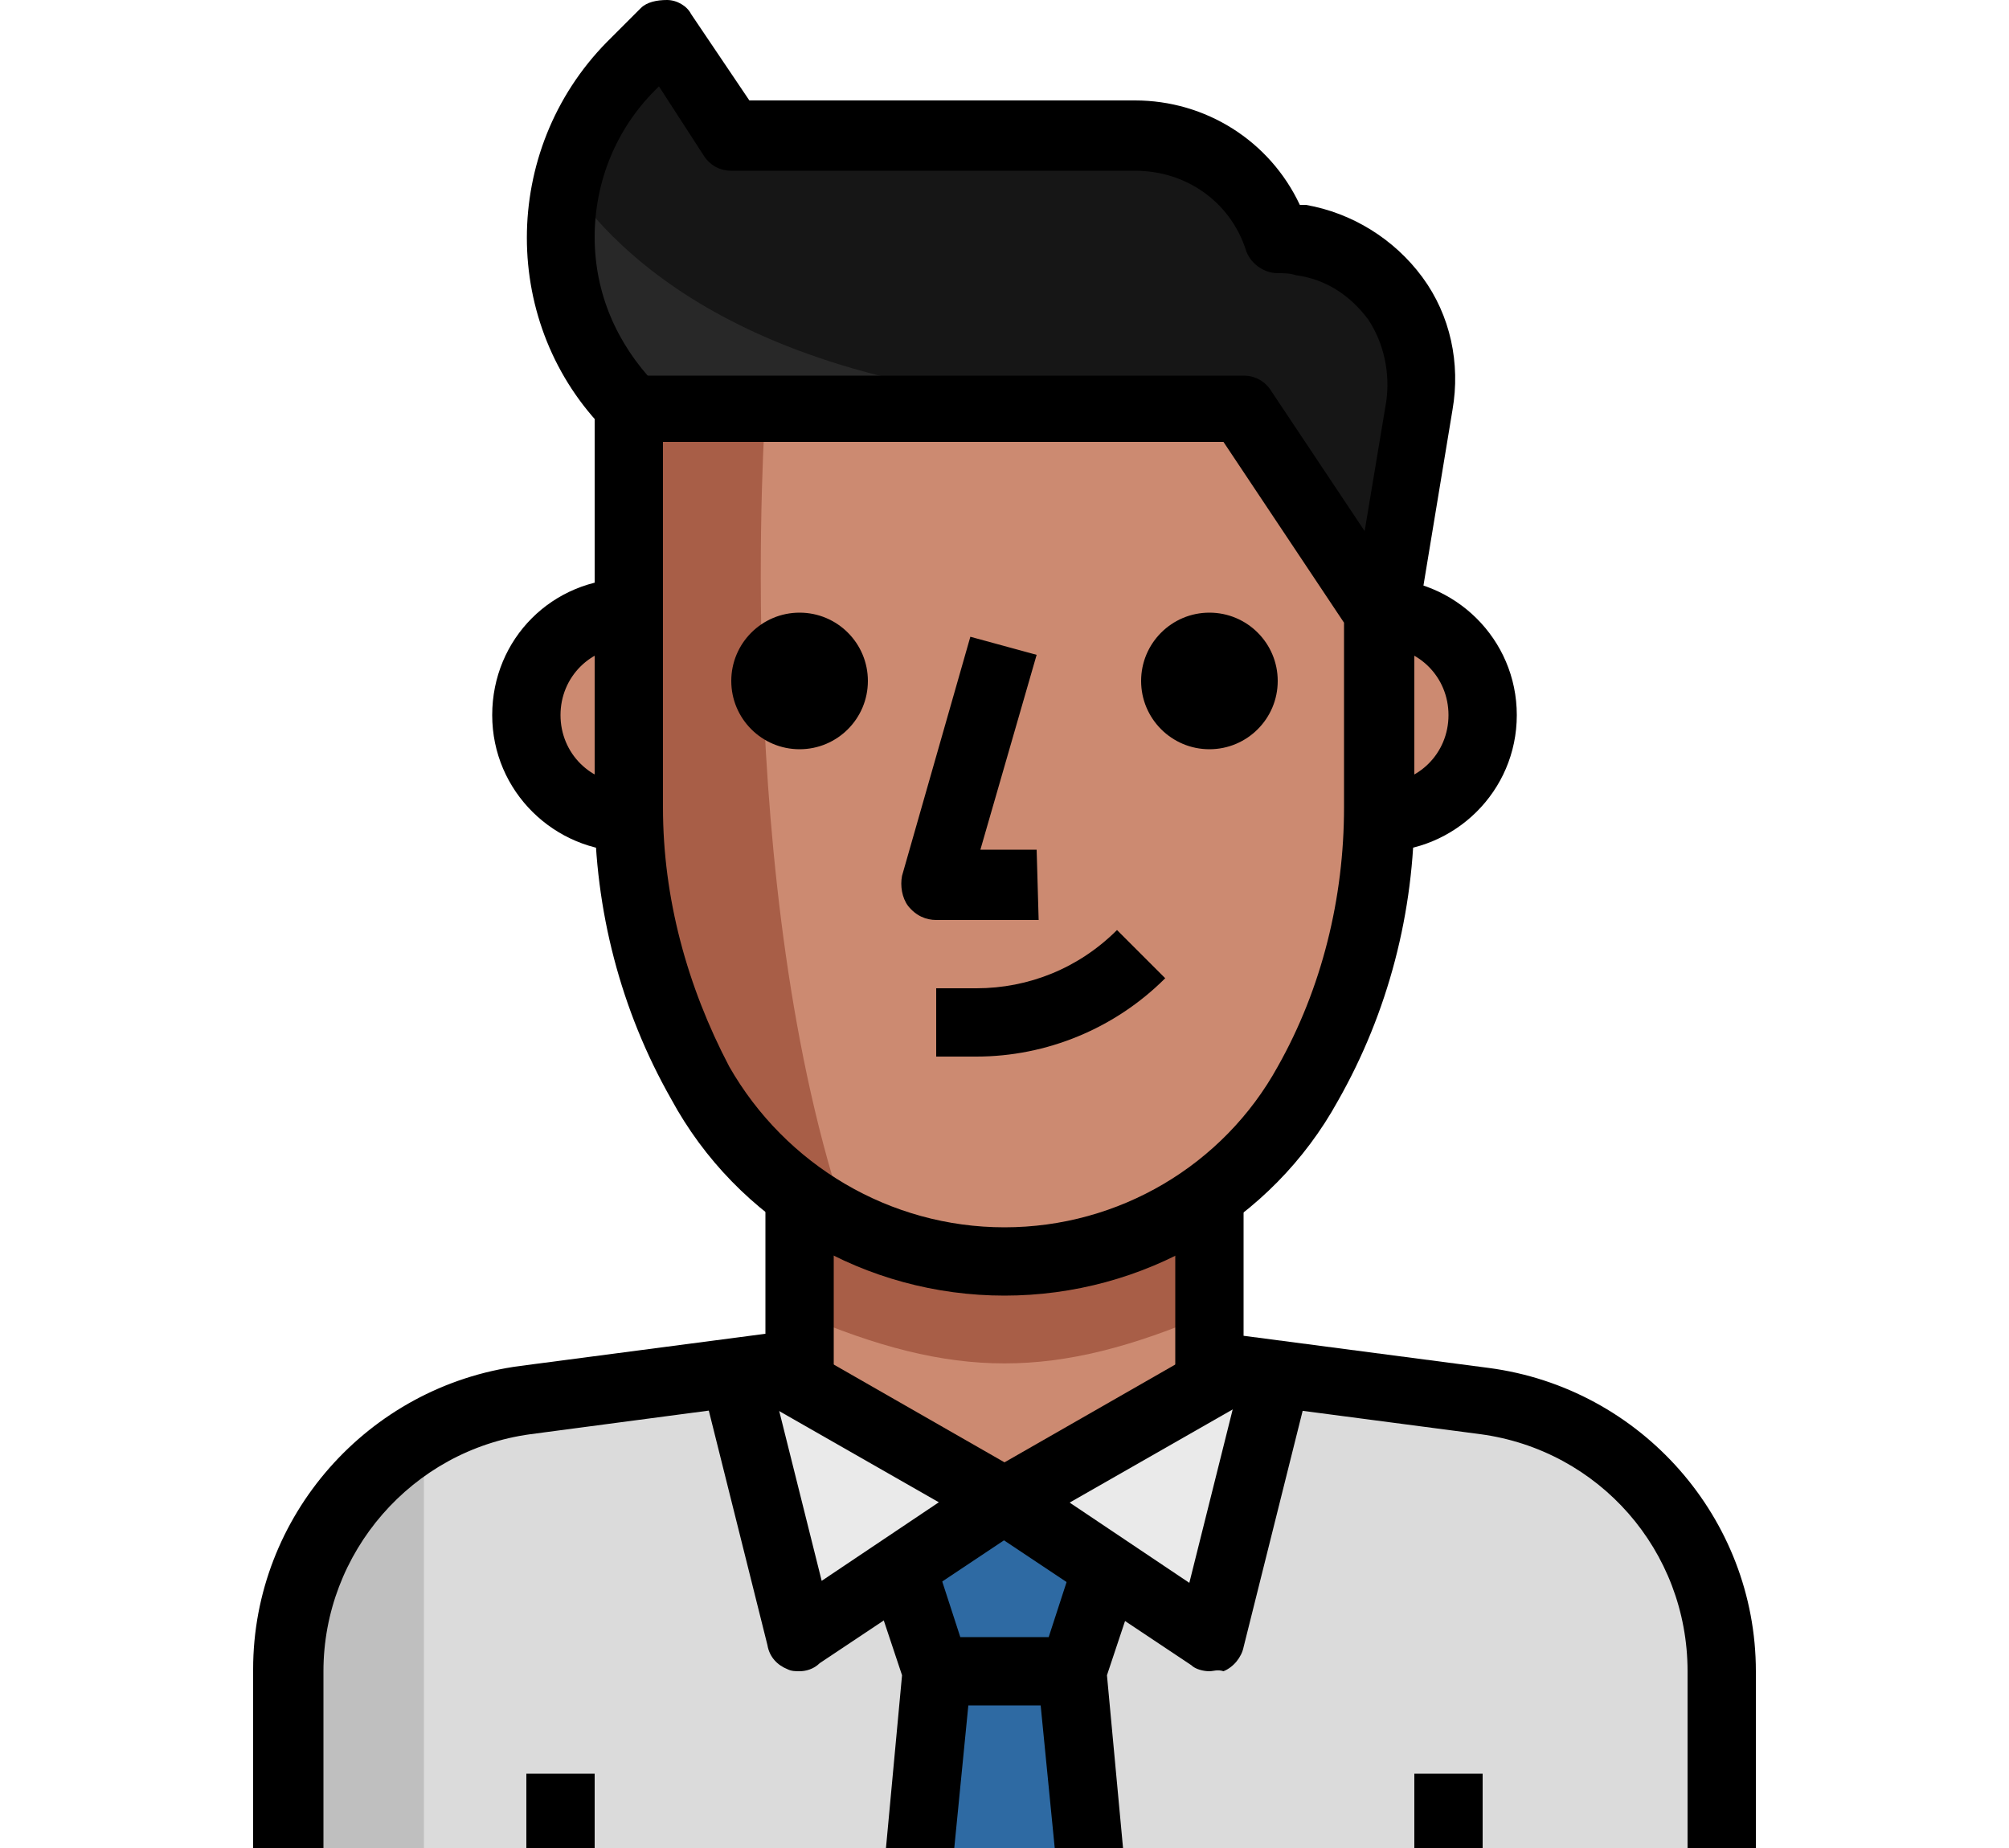 <svg id="Capa_1" xmlns="http://www.w3.org/2000/svg" viewBox="0 0 100 92"><style>.st26{fill:#cc8a71}.st29{fill:#a85e47}</style><path d="M85.6 92v-8.8c0-6.8-5-12.6-11.8-13.5L61.6 68 50 74.7l-11.6-6.6-12.3 1.7c-6.7.9-11.7 6.6-11.8 13.4V92h71.3z" fill="#dbdbdb"/><path d="M21.1 92V71.4c-4.2 2.4-6.8 6.9-6.8 11.7V92h6.8z" fill="#bfbfbf"/><path fill="#2e6aa3" d="M45.8 92h8.4l-.8-8.8 1.7-5.1-5.1-3.4-5.1 3.4 1.7 5.1z"/><path class="st26" d="M68.7 30.6H67v10.2h1.7c2.8 0 5.1-2.3 5.1-5.1 0-2.9-2.3-5.1-5.1-5.1zm-42.5 5c0 2.8 2.3 5.1 5.1 5.1H33V30.6h-1.7c-2.8 0-5.1 2.2-5.1 5z"/><path d="M68.7 30.6l2-10.3c.7-3.9-2-7.6-5.9-8.3-.4-.1-.8-.1-1.2-.1-1-3-3.9-5.1-7.1-5.1H36.4L33 1.7l-1.7 1.7c-4.7 4.7-4.7 12.3 0 17h30.6l6.8 10.2z" fill="#161616"/><path class="st26" d="M61.6 68.1l-1.4-.2V56H39.8v11.9l-1.4.2L50 74.7z"/><path d="M39.8 81.5L50 74.7l-10.2-6.8h-3.4zM50 74.7l10.2 6.8 3.4-13.6h-3.4z" fill="#eaeaea"/><path class="st29" d="M60.2 65.4V56H39.8v9.4c7.7 3.3 12.7 3.3 20.4 0z"/><path class="st26" d="M68.7 30.6v9.7c0 4.8-1.2 9.5-3.5 13.7-3.1 5.5-8.8 8.9-15.1 8.9-6.3 0-12.1-3.4-15.1-8.9-2.3-4.2-3.5-8.9-3.5-13.7V20.4h30.6l6.6 10.2z"/><path class="st29" d="M38.1 20.4h-6.8v19.9c0 4.8 1.2 9.5 3.5 13.7 1.7 3 4.3 5.5 7.4 7-5.8-16.9-4.1-40.6-4.1-40.6z"/><path d="M28.2 9c-1 4.1.2 8.4 3.2 11.3h27.2c-19.4.1-27.3-6.7-30.4-11.3z" fill="#282828"/><path d="M68.7 42.4H67V39h1.7c1.9 0 3.4-1.5 3.4-3.4s-1.5-3.4-3.4-3.4H67v-3.4h1.7c3.7 0 6.8 3 6.8 6.8s-3.1 6.8-6.8 6.8zm-35.7 0h-1.7c-3.7 0-6.8-3-6.8-6.8s3-6.8 6.8-6.8H33v3.4h-1.7c-1.9 0-3.4 1.5-3.4 3.4s1.5 3.4 3.4 3.4H33v3.4zm18.7 3.4h-5.1c-.5 0-1-.2-1.4-.7-.3-.4-.4-1-.3-1.5l3.4-11.9 3.3.9-2.8 9.7h2.8l.1 3.5z"/><path d="M50 64.5c-6.9 0-13.3-3.7-16.6-9.8-2.5-4.4-3.8-9.4-3.8-14.5V20.4c0-.9.8-1.7 1.7-1.7h30.6c.6 0 1.1.3 1.4.8l6.8 10.2c.2.3.3.6.3.9v9.7c0 5.1-1.3 10.1-3.8 14.5-3.3 6-9.7 9.7-16.6 9.7zm0-3.4c5.7 0 10.9-3.1 13.6-8 2.2-3.9 3.3-8.4 3.3-12.9V31l-6-9H33v18.2c0 4.5 1.2 8.9 3.3 12.9 2.8 4.9 8 8 13.7 8z"/><path d="M48.6 52.6h-2v-3.4h2c2.6 0 5.1-1 7-2.9l2.4 2.4c-2.5 2.5-5.9 3.9-9.4 3.9z"/><circle cx="39.8" cy="33.9" r="3.4"/><circle cx="60.2" cy="33.9" r="3.4"/><path d="M70.3 32.5L67 32l2-12c.2-1.4-.1-2.9-.9-4.1-.9-1.2-2.1-2-3.6-2.2-.3-.1-.6-.1-.9-.1-.7 0-1.4-.5-1.6-1.2-.8-2.4-3-3.9-5.5-3.9H36.4c-.6 0-1.1-.3-1.4-.8l-2.2-3.4-.2.2c-1.9 1.9-3 4.5-3 7.3s1.1 5.3 3 7.3l-2.4 2.4c-5.3-5.3-5.3-14 0-19.4L31.9.4c.3-.3.8-.4 1.3-.4s1 .3 1.2.7L37.3 5h19.2c3.5 0 6.7 2 8.2 5.2h.3c2.3.4 4.4 1.7 5.8 3.6s1.9 4.3 1.5 6.6l-2 12.1zM39.8 83.2c-.2 0-.4 0-.6-.1-.5-.2-.9-.6-1-1.2l-3.4-13.6 3.3-.8 2.8 11.2 8.2-5.5L51 76l-10.2 6.8c-.3.3-.7.4-1 .4z"/><path d="M50 76.4c-.3 0-.6-.1-.8-.2l-11.9-6.8 1.7-2.9 11 6.3 11-6.3 1.7 2.9-11.9 6.8c-.2.1-.5.2-.8.2z"/><path d="M60.2 83.2c-.3 0-.7-.1-.9-.3l-10.2-6.8 1.9-2.8 8.2 5.5L62 67.6l3.3.8L61.9 82c-.1.5-.5 1-1 1.2-.3-.1-.5 0-.7 0z"/><path d="M70.4 88.3h3.4V92h-3.4zM60 69.6l13.7 1.8c5.9.8 10.3 5.8 10.3 11.8V92h3.4v-8.8c0-7.6-5.7-14.1-13.3-15.1l-12.2-1.6v-7h-3.4V68c0 .7.6 1.5 1.5 1.6zM16.1 92v-8.8c0-5.9 4.4-11 10.3-11.8L40 69.6c.8-.1 1.5-.8 1.5-1.7v-8.5h-3.4v7L25.9 68c-7.6 1-13.3 7.5-13.3 15.1V92h3.5zm28 0h3.4l.7-7.1h3.6l.7 7.1h3.4l-.8-8.6 1.6-4.8-3.2-1.1-1.3 4h-4.4l-1.3-4-3.2 1.1 1.6 4.8zm-17.9-3.7h3.4V92h-3.4z"/></svg>